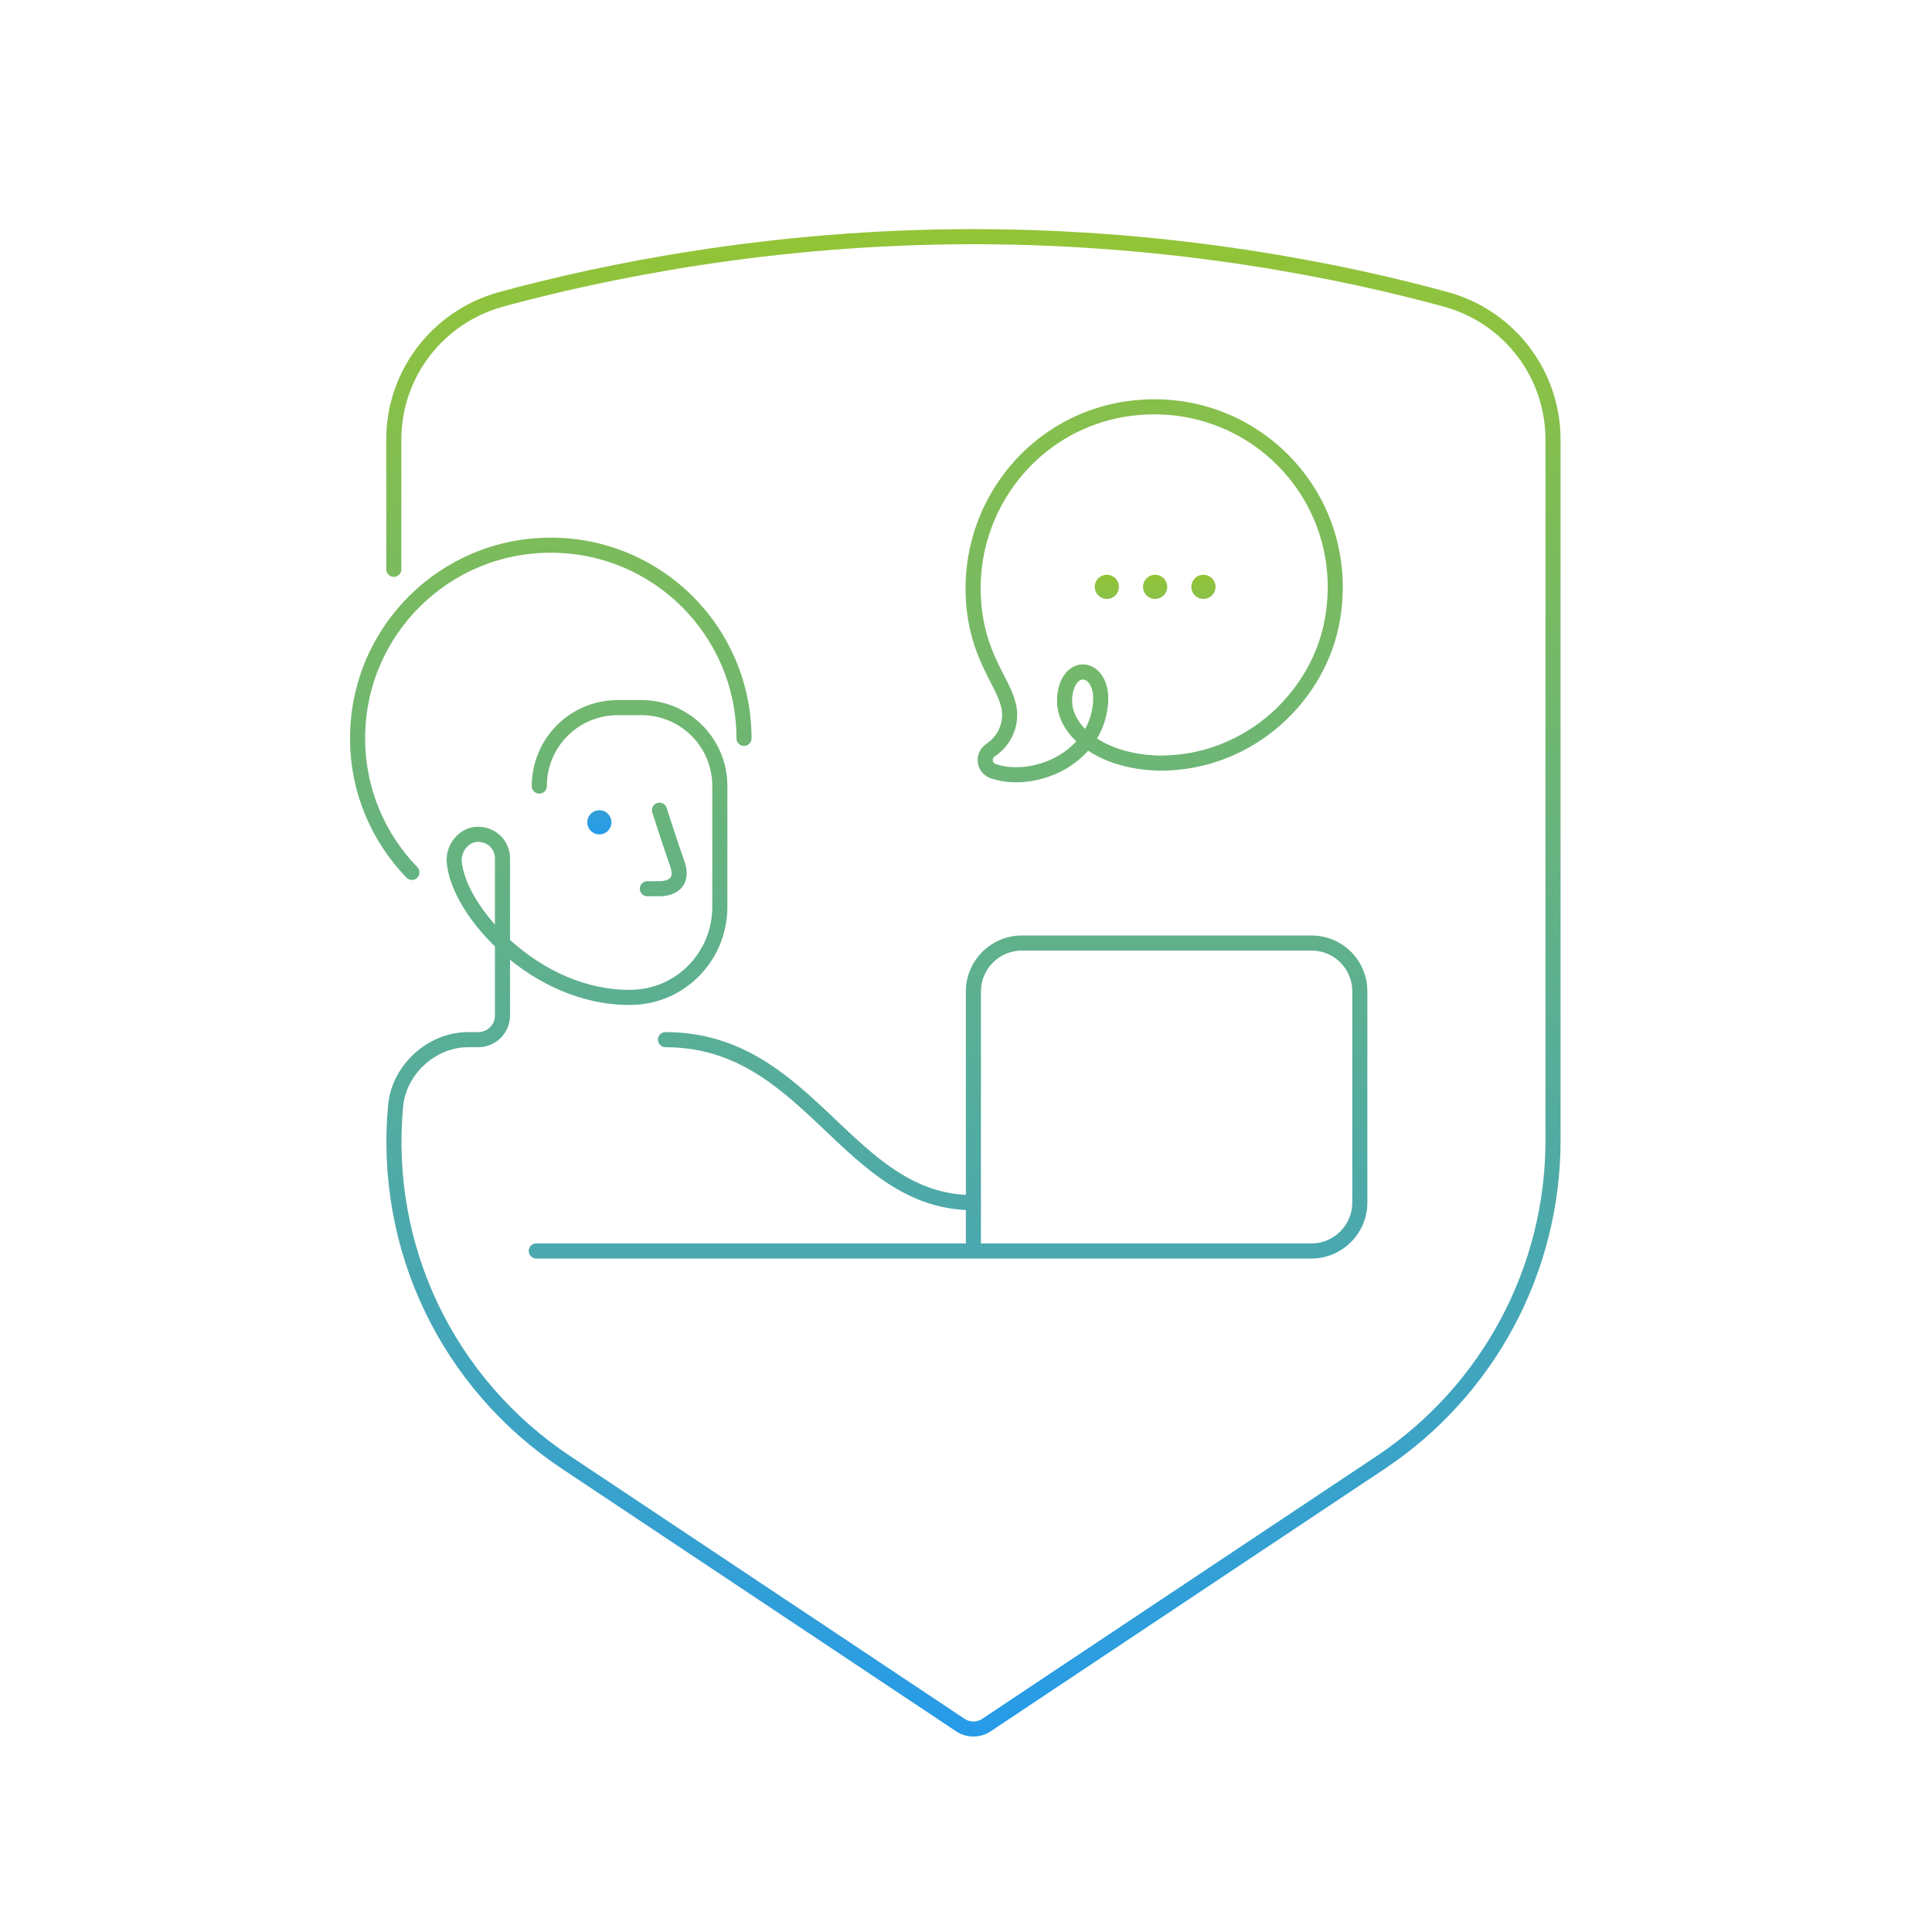 <svg xmlns="http://www.w3.org/2000/svg" width="320" height="320" fill="none" viewBox="0 0 320 320"><path stroke="url(#a)" stroke-linecap="round" stroke-linejoin="round" stroke-miterlimit="10" stroke-width="2.5" d="M65.227 94.3V72.8c0-10.9 7.3-20.3 17.7-23.2 16.9-4.6 44.7-10.4 78.3-10.4s61.5 5.8 78.3 10.4c10.5 2.9 17.7 12.4 17.7 23.2v116.1c0 21.4-10.7 41.4-28.5 53.3l-65.3 43.5c-1.3.9-3.1.9-4.4 0l-65.3-43.5c-19.5-13-30.4-35.4-28.2-59.1.6-6 6-10.9 12-10.9h1.7c2.2 0 4-1.8 4-4v-26c0-2.4-2-4.2-4.4-4-2.1.2-3.7 2.3-3.6 4.4.5 8.2 13.5 22.8 29.3 22.6 8.2-.1 14.7-6.8 14.7-15v-20c0-7.2-5.8-13-13-13h-3.9c-7.2 0-13 5.8-13 13m71.9 69c-21 0-27-27-51-27m-1-38s2.2 6.8 3 9c1 3-1 4-3 4h-2m-39-2.7c-5.6-5.8-9-13.6-9-22.2 0-17.7 14.3-32 32-32s32 14.3 32 32m-34.4 84.9h112.4m-24.9-91.1c0-2.8 1.3-4.7 2.9-4.8 1.8-.1 3.5 2 3 5.7-.8 6.5-6.5 10.8-13 11.3-1.9.1-3.3-.1-4.8-.6-1.5-.6-1.7-2.6-.3-3.5 1.9-1.3 3.1-3.4 3.1-5.8 0-4.2-4.2-7.7-5.6-15.7-3-17.4 9.3-33.7 26.9-35.2 19.5-1.7 35.5 15.2 32.2 34.9-2.1 12.7-13.6 24-28.6 24-9.8-.2-15.8-5.3-15.8-10.3m40.9 40.1h-48c-4.4 0-8 3.6-8 8v43h56c4.4 0 8-3.6 8-8v-35c0-4.4-3.5-8-8-8"/><path fill="url(#b)" d="M199.327 99.2a2 2 0 1 0 0-4 2 2 0 0 0 0 4"/><path fill="url(#c)" d="M191.327 99.2a2 2 0 1 0 0-4 2 2 0 0 0 0 4"/><path fill="url(#d)" d="M183.327 99.2a2 2 0 1 0 0-4 2 2 0 0 0 0 4"/><path fill="url(#e)" d="M99.227 138.2a2 2 0 1 0 .001-3.999 2 2 0 0 0 0 3.999"/><defs><linearGradient id="a" x1="158.227" x2="158.227" y1="39.2" y2="286.375" gradientUnits="userSpaceOnUse"><stop stop-color="#93C437"/><stop offset="1" stop-color="#279BE8"/></linearGradient><linearGradient id="b" x1="149.277" x2="149.277" y1="95.2" y2="138.2" gradientUnits="userSpaceOnUse"><stop stop-color="#93C437"/><stop offset="1" stop-color="#279BE8"/></linearGradient><linearGradient id="c" x1="149.277" x2="149.277" y1="95.2" y2="138.2" gradientUnits="userSpaceOnUse"><stop stop-color="#93C437"/><stop offset="1" stop-color="#279BE8"/></linearGradient><linearGradient id="d" x1="149.277" x2="149.277" y1="95.2" y2="138.2" gradientUnits="userSpaceOnUse"><stop stop-color="#93C437"/><stop offset="1" stop-color="#279BE8"/></linearGradient><linearGradient id="e" x1="149.277" x2="149.277" y1="95.2" y2="138.2" gradientUnits="userSpaceOnUse"><stop stop-color="#93C437"/><stop offset="1" stop-color="#279BE8"/></linearGradient></defs></svg>